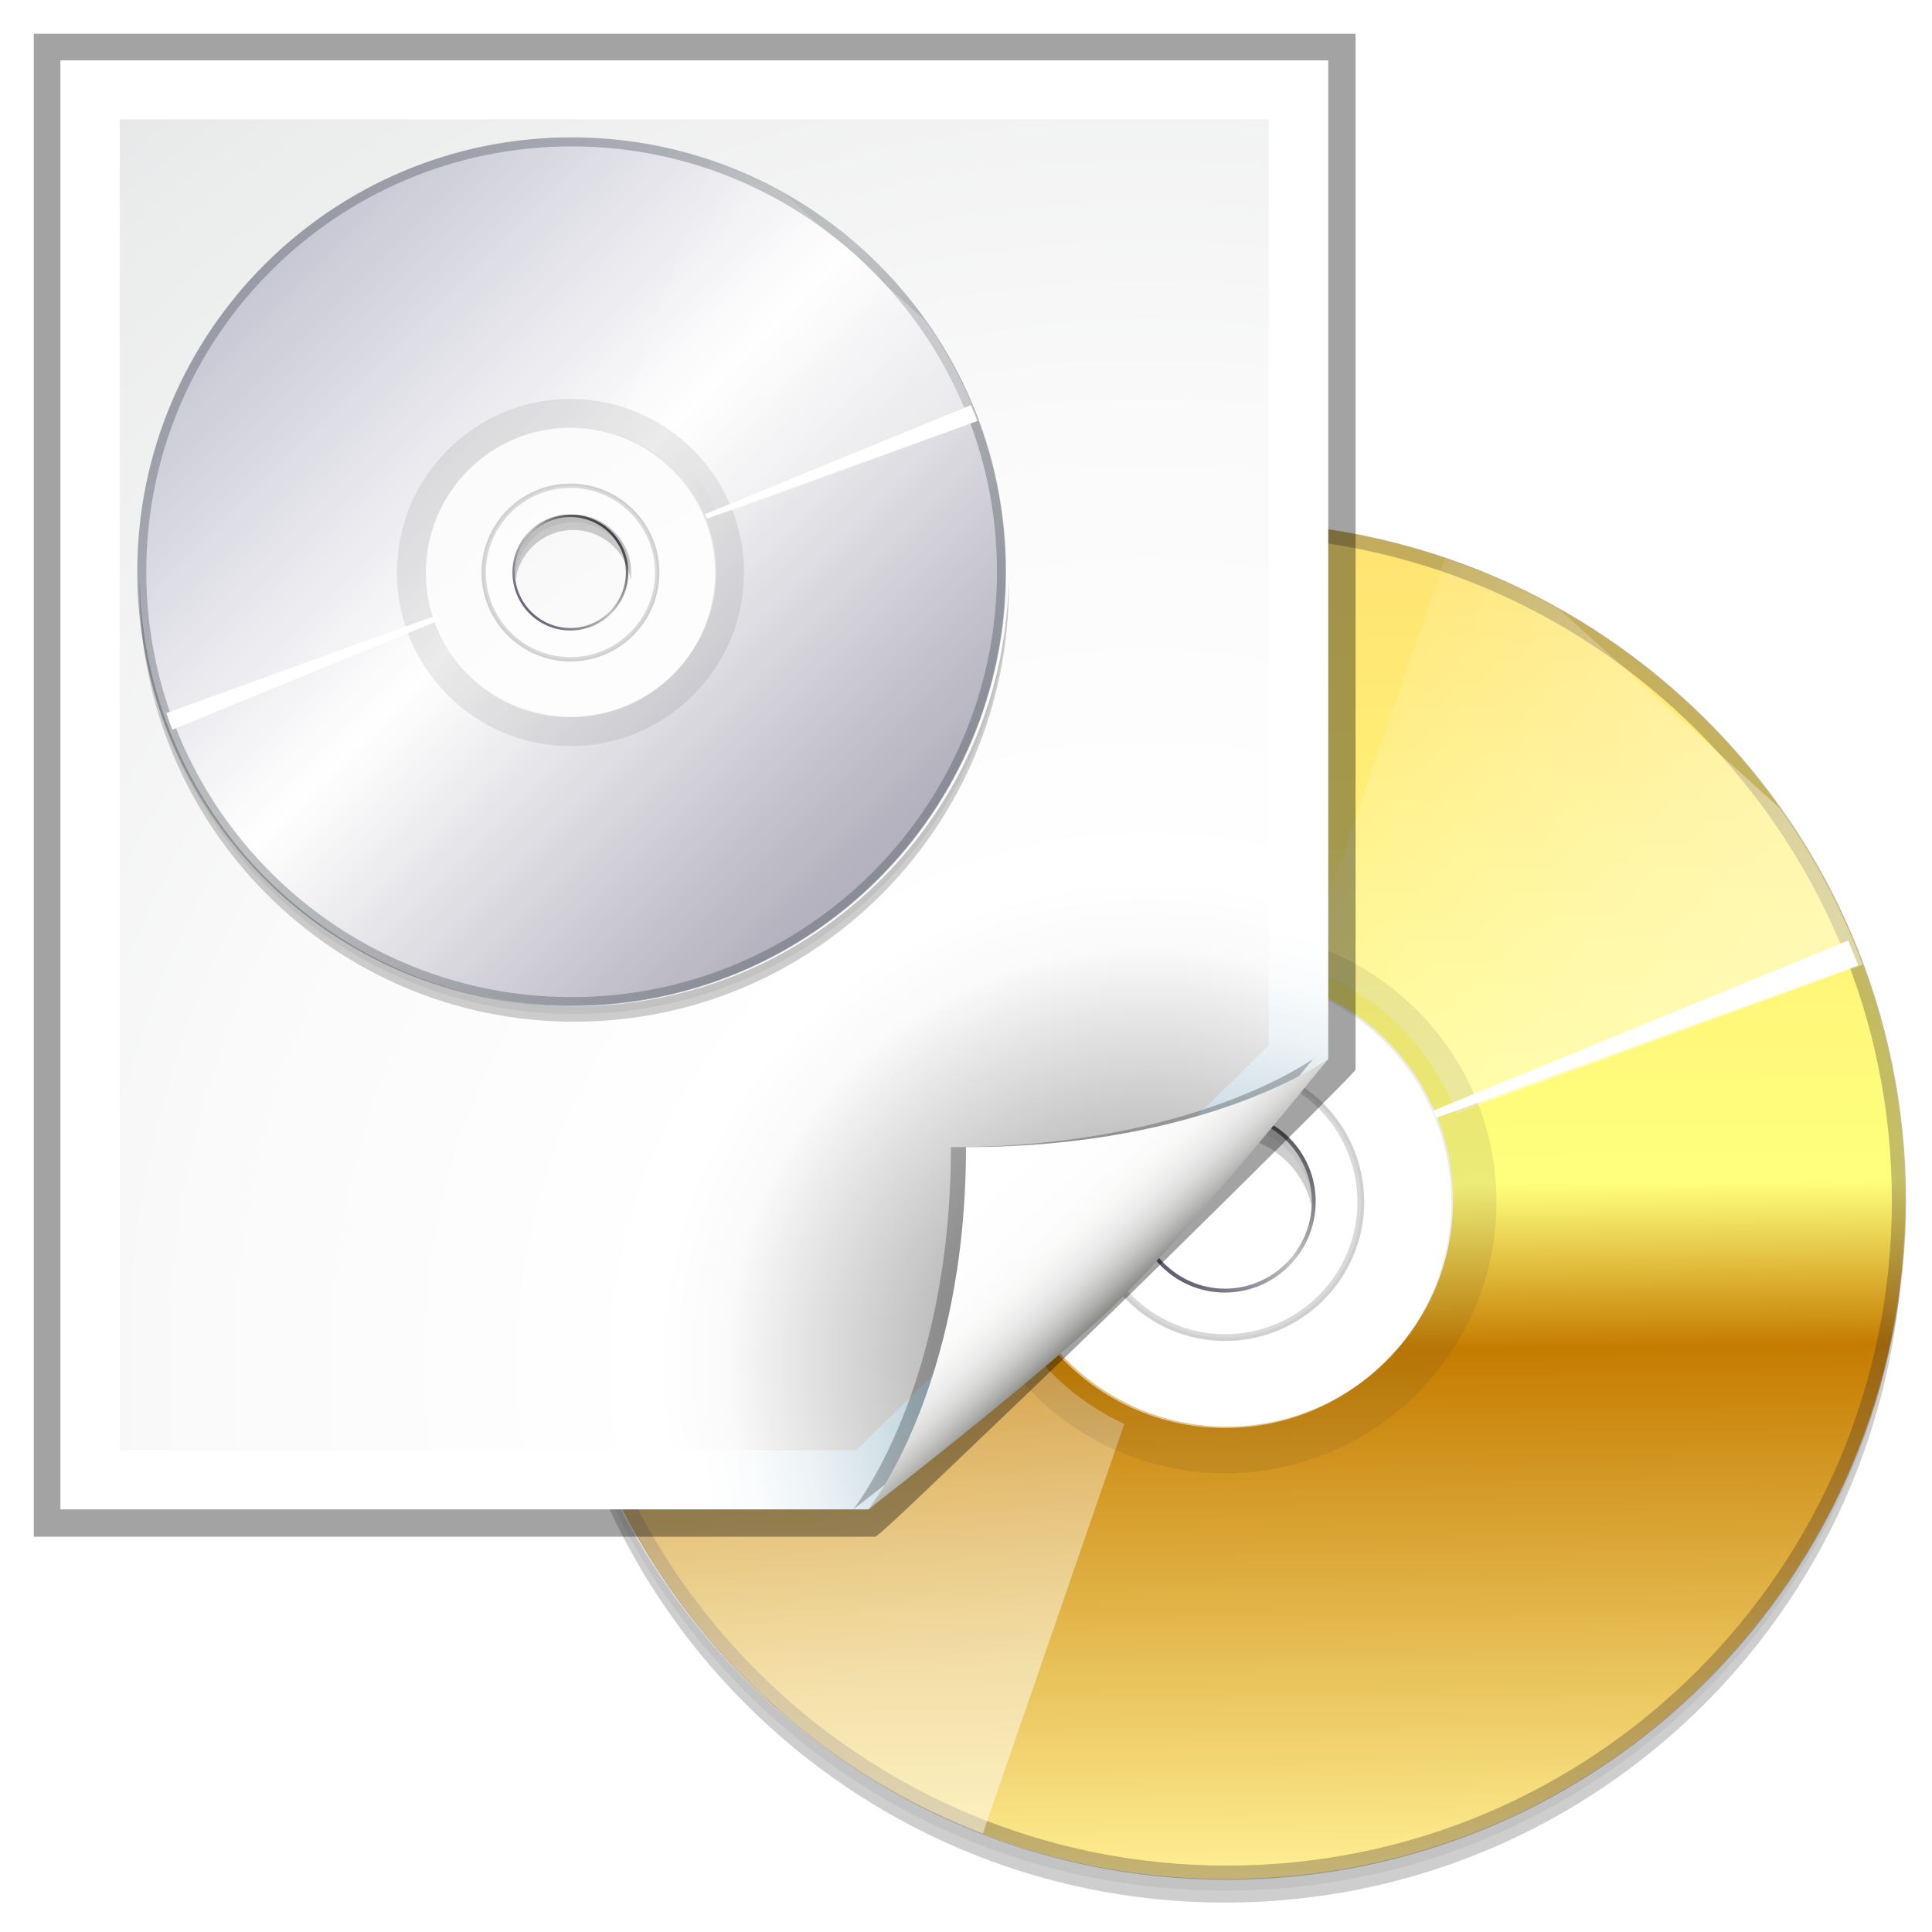 <?xml version="1.0" encoding="UTF-8" standalone="no"?>
<!-- Generator: Adobe Illustrator 12.0.0, SVG Export Plug-In . SVG Version: 6.00 Build 51448)  -->

<svg
   xmlns:ns="http://ns.adobe.com/SaveForWeb/1.0/"
   xmlns:dc="http://purl.org/dc/elements/1.1/"
   xmlns:cc="http://creativecommons.org/ns#"
   xmlns:rdf="http://www.w3.org/1999/02/22-rdf-syntax-ns#"
   xmlns:svg="http://www.w3.org/2000/svg"
   xmlns="http://www.w3.org/2000/svg"
   xmlns:xlink="http://www.w3.org/1999/xlink"
   xmlns:sodipodi="http://sodipodi.sourceforge.net/DTD/sodipodi-0.dtd"
   xmlns:inkscape="http://www.inkscape.org/namespaces/inkscape"
   version="1.1"
   id="Layer_1"
   width="128"
   height="128"
   viewBox="0 0 128 128"
   overflow="visible"
   enable-background="new 0 0 128 128"
   xml:space="preserve"
   sodipodi:version="0.32"
   inkscape:version="0.47pre3 r22311"
   sodipodi:docname="tools-media-optical-burn-image.svgz"
   inkscape:output_extension="org.inkscape.output.svgz.inkscape"
   inkscape:export-filename="/home/pinheiro/pics/oxygen-icons/scalable/actions/tools-media-optical-burn-image.png"
   inkscape:export-xdpi="90"
   inkscape:export-ydpi="90"><defs
   id="defs105"><linearGradient
     id="linearGradient5345"><stop
       style="stop-color:#ffffff;stop-opacity:0;"
       offset="0"
       id="stop5347" /><stop
       id="stop5355"
       offset="0.082"
       style="stop-color:#ffffff;stop-opacity:0.845;" /><stop
       id="stop5353"
       offset="0.5"
       style="stop-color:#ffffff;stop-opacity:1;" /><stop
       style="stop-color:#ffffff;stop-opacity:0.837;"
       offset="0.918"
       id="stop5357" /><stop
       style="stop-color:#ffffff;stop-opacity:0;"
       offset="1"
       id="stop5349" /></linearGradient><filter
     inkscape:collect="always"
     id="filter6241"><feGaussianBlur
       inkscape:collect="always"
       stdDeviation="1.207"
       id="feGaussianBlur6243" /></filter><filter
     inkscape:collect="always"
     id="filter3217"><feGaussianBlur
       inkscape:collect="always"
       stdDeviation="0.9"
       id="feGaussianBlur3219" /></filter><radialGradient
     gradientUnits="userSpaceOnUse"
     r="120"
     cy="27.301"
     cx="232.5"
     id="radialGradient2810-61">
	<stop
   id="stop2812-55"
   style="stop-color:#c2c2d0;stop-opacity:1;"
   offset="0" /><stop
   offset="0.5"
   style="stop-color:#ffffff;stop-opacity:1;"
   id="stop2816-4" />
	<stop
   id="stop2820-7"
   style="stop-color:#b3b2be;stop-opacity:1;"
   offset="1" />
</radialGradient><filter
     inkscape:collect="always"
     id="filter3736-6"><feGaussianBlur
       inkscape:collect="always"
       stdDeviation="0.949"
       id="feGaussianBlur3738-5" /></filter><filter
     inkscape:collect="always"
     id="filter3740-6"><feGaussianBlur
       inkscape:collect="always"
       stdDeviation="0.949"
       id="feGaussianBlur3742-9" /></filter><clipPath
     clipPathUnits="userSpaceOnUse"
     id="clipPath3750-3"><path
       style="fill:url(#linearGradient3754-5);fill-opacity:1"
       id="path3752-74"
       d="m 232.394,-96.257 c -68.097,0 -123.301,55.204 -123.301,123.301 0,68.097 55.204,123.301 123.301,123.301 68.097,0 123.301,-55.205 123.301,-123.301 0,-68.096 -55.204,-123.301 -123.301,-123.301 z m 0,164.402 c -22.699,0 -41.1,-18.402 -41.1,-41.1 0,-22.699 18.402,-41.1 41.1,-41.1 22.7,0 41.1,18.402 41.1,41.1 0,22.699 -18.401,41.1 -41.1,41.1 z" /></clipPath><linearGradient
     inkscape:collect="always"
     xlink:href="#radialGradient2810-61"
     id="linearGradient3754-5"
     gradientUnits="userSpaceOnUse"
     gradientTransform="translate(0,41.1)"
     x1="137.816"
     y1="-108.635"
     x2="314.595"
     y2="68.144" /><filter
     height="1.563"
     y="-0.281"
     width="1.279"
     x="-0.139"
     id="filter4330-2"
     inkscape:collect="always"><feGaussianBlur
       id="feGaussianBlur4332-5"
       stdDeviation="3.48"
       inkscape:collect="always" /></filter><filter
     id="filter4236-4"
     inkscape:collect="always"><feGaussianBlur
       id="feGaussianBlur4238-7"
       stdDeviation="0.479"
       inkscape:collect="always" /></filter><filter
     id="filter4171-4"
     inkscape:collect="always"><feGaussianBlur
       id="feGaussianBlur4173-4"
       stdDeviation="0.843"
       inkscape:collect="always" /></filter><filter
     id="filter4155-3"
     inkscape:collect="always"><feGaussianBlur
       id="feGaussianBlur4157-0"
       stdDeviation="0.928"
       inkscape:collect="always" /></filter><mask
     id="mask3853-7"
     maskUnits="userSpaceOnUse"><path
       id="path3855-8"
       d="m -115.097,-75.001 c -56.832,0 -102.88,46.112 -102.88,102.944 0,56.832 46.047,102.88 102.88,102.88 56.832,0 102.944,-46.047 102.944,-102.88 0,-56.832 -46.112,-102.944 -102.944,-102.944 z m 0,68.586 c 18.953,0 34.357,15.405 34.357,34.357 0,18.953 -15.405,34.293 -34.357,34.293 -18.953,0 -34.293,-15.34 -34.293,-34.293 0,-18.953 15.34,-34.357 34.293,-34.357 z"
       style="fill:url(#radialGradient3857-6);fill-opacity:1;stroke:none" /></mask><radialGradient
     r="102.912"
     fy="89.562"
     fx="-79.102"
     cy="27.911"
     cx="-115.065"
     gradientTransform="translate(0,2.5765196e-6)"
     gradientUnits="userSpaceOnUse"
     id="radialGradient3857-6"
     xlink:href="#linearGradient3796-5"
     inkscape:collect="always" /><filter
     id="filter3748-8"
     inkscape:collect="always"><feGaussianBlur
       id="feGaussianBlur3750-8"
       stdDeviation="1.416"
       inkscape:collect="always" /></filter><filter
     height="1.261"
     y="-0.13"
     width="1.163"
     x="-0.082"
     id="filter3732-4"
     inkscape:collect="always"><feGaussianBlur
       id="feGaussianBlur3734-3"
       stdDeviation="2.343"
       inkscape:collect="always" /></filter><filter
     id="filter5172-3-1"
     inkscape:collect="always"><feGaussianBlur
       id="feGaussianBlur5174-1-4"
       stdDeviation="2.441"
       inkscape:collect="always" /></filter><filter
     id="filter4199-8-9"
     inkscape:collect="always"><feGaussianBlur
       id="feGaussianBlur4201-4-2"
       stdDeviation="2.448"
       inkscape:collect="always" /></filter><linearGradient
     y2="1.588"
     x2="201.857"
     y1="53.012"
     x1="263.143"
     gradientTransform="matrix(0.966,0,0,0.967,586.069,4.674)"
     gradientUnits="userSpaceOnUse"
     id="linearGradient2857-3-0"
     xlink:href="#XMLID_16_-4"
     inkscape:collect="always" /><linearGradient
     y2="10.338"
     x2="215.537"
     y1="44.263"
     x1="249.462"
     gradientTransform="matrix(0.966,0,0,0.967,586.069,4.674)"
     gradientUnits="userSpaceOnUse"
     id="linearGradient2839-4-6"
     xlink:href="#XMLID_15_-4"
     inkscape:collect="always" /><linearGradient
     id="linearGradient2797-3-8"><stop
       id="stop2799-7-9"
       offset="0"
       style="stop-color:#ffffff;stop-opacity:1;" /><stop
       id="stop2801-4-2"
       offset="1"
       style="stop-color:#ffffff;stop-opacity:0;" /></linearGradient><linearGradient
     id="linearGradient3667-6"><stop
       id="stop3669-6"
       offset="0"
       style="stop-color:#473a56;stop-opacity:1;" /><stop
       style="stop-color:#c4c4c4;stop-opacity:1;"
       offset="0.5"
       id="stop3675-4" /><stop
       id="stop3671-9"
       offset="1"
       style="stop-color:#282131;stop-opacity:1;" /></linearGradient><linearGradient
     id="linearGradient3796-5"><stop
       id="stop3798-0"
       offset="0"
       style="stop-color:#ffffff;stop-opacity:1;" /><stop
       id="stop3800-4"
       offset="1"
       style="stop-color:#ffffff;stop-opacity:0.661;" /></linearGradient><linearGradient
     id="linearGradient4240-8"><stop
       id="stop4242-7"
       offset="0"
       style="stop-color:#ee00dd;stop-opacity:1;" /><stop
       style="stop-color:#aaee00;stop-opacity:1;"
       offset="0.5"
       id="stop4248-1" /><stop
       id="stop4244-7"
       offset="1"
       style="stop-color:#8d0083;stop-opacity:1;" /></linearGradient><linearGradient
     id="linearGradient4250-2"><stop
       id="stop4252-7"
       offset="0"
       style="stop-color:#00e0e0;stop-opacity:1;" /><stop
       style="stop-color:#e0d800;stop-opacity:1;"
       offset="0.5"
       id="stop4258-2" /><stop
       id="stop4260-2"
       offset="0.75"
       style="stop-color:#00dcd1;stop-opacity:1;" /><stop
       id="stop4254-6"
       offset="1"
       style="stop-color:#e000b4;stop-opacity:1;" /></linearGradient><filter
     inkscape:collect="always"
     id="filter5730-1"
     x="-0.084"
     width="1.168"
     y="-0.105"
     height="1.209"><feGaussianBlur
       inkscape:collect="always"
       stdDeviation="2.628"
       id="feGaussianBlur5732-0" /></filter><filter
     inkscape:collect="always"
     id="filter5734-6"><feGaussianBlur
       inkscape:collect="always"
       stdDeviation="1.521"
       id="feGaussianBlur5736-1" /></filter><clipPath
     clipPathUnits="userSpaceOnUse"
     id="clipPath4100-7"><path
       style="opacity:0.46;fill:#000000;fill-opacity:1;stroke:none"
       d="m 664.335,-117.707 0,281.089 282.309,0 0,-281.089 -282.309,0 z m 140.769,29.477 c 64.079,0 115.98,51.966 115.98,116.045 0,64.078 -51.901,116.045 -115.98,116.045 -64.079,0 -116.045,-51.965 -116.045,-116.045 0,-64.079 51.965,-116.045 116.045,-116.045 z m -0.321,100.825 c -8.541,0 -15.477,6.935 -15.477,15.477 0,8.543 6.936,15.477 15.477,15.477 8.541,0 15.477,-6.934 15.477,-15.477 0,-8.542 -6.936,-15.477 -15.477,-15.477 z"
       id="path4102-7" /></clipPath><filter
     inkscape:collect="always"
     id="filter4215-1"><feGaussianBlur
       inkscape:collect="always"
       stdDeviation="2.816"
       id="feGaussianBlur4217-1" /></filter><filter
     inkscape:collect="always"
     id="filter4227-5"><feGaussianBlur
       inkscape:collect="always"
       stdDeviation="0.563"
       id="feGaussianBlur4229-9" /></filter><radialGradient
     gradientUnits="userSpaceOnUse"
     r="120"
     cy="27.301"
     cx="232.5"
     id="radialGradient2810-4"><stop
       id="stop2812-50"
       style="stop-color:#ffee93;stop-opacity:1;"
       offset="0" /><stop
       offset="0.377"
       style="stop-color:#c57c00;stop-opacity:1;"
       id="stop3686" /><stop
       offset="0.495"
       style="stop-color:#ffff7d;stop-opacity:1;"
       id="stop2816-3" /><stop
       id="stop2820-6"
       style="stop-color:#ffe171;stop-opacity:1;"
       offset="1" /></radialGradient><filter
     id="filter4227"
     inkscape:collect="always"><feGaussianBlur
       id="feGaussianBlur4229"
       stdDeviation="0.563"
       inkscape:collect="always" /></filter><filter
     id="filter4215"
     inkscape:collect="always"><feGaussianBlur
       id="feGaussianBlur4217"
       stdDeviation="2.816"
       inkscape:collect="always" /></filter><clipPath
     id="clipPath4100"
     clipPathUnits="userSpaceOnUse"><path
       id="path4102"
       d="m 664.335,-117.707 0,281.089 282.309,0 0,-281.089 -282.309,0 z m 140.769,29.477 c 64.079,0 115.98,51.966 115.98,116.045 0,64.078 -51.901,116.045 -115.98,116.045 -64.079,0 -116.045,-51.965 -116.045,-116.045 0,-64.079 51.965,-116.045 116.045,-116.045 z m -0.321,100.825 c -8.541,0 -15.477,6.935 -15.477,15.477 0,8.543 6.936,15.477 15.477,15.477 8.541,0 15.477,-6.934 15.477,-15.477 0,-8.542 -6.936,-15.477 -15.477,-15.477 z"
       style="opacity:0.46;fill:#000000;fill-opacity:1;stroke:none" /></clipPath><filter
     id="filter5734"
     inkscape:collect="always"><feGaussianBlur
       id="feGaussianBlur5736"
       stdDeviation="1.521"
       inkscape:collect="always" /></filter><filter
     height="1.209"
     y="-0.105"
     width="1.168"
     x="-0.084"
     id="filter5730"
     inkscape:collect="always"><feGaussianBlur
       id="feGaussianBlur5732"
       stdDeviation="2.628"
       inkscape:collect="always" /></filter><linearGradient
     id="linearGradient4250"><stop
       style="stop-color:#00e0e0;stop-opacity:1;"
       offset="0"
       id="stop4252" /><stop
       id="stop4258"
       offset="0.5"
       style="stop-color:#e0d800;stop-opacity:1;" /><stop
       style="stop-color:#00dcd1;stop-opacity:1;"
       offset="0.75"
       id="stop4260" /><stop
       style="stop-color:#e000b4;stop-opacity:1;"
       offset="1"
       id="stop4254" /></linearGradient><linearGradient
     id="linearGradient4240"><stop
       style="stop-color:#ee00dd;stop-opacity:1;"
       offset="0"
       id="stop4242" /><stop
       id="stop4248"
       offset="0.5"
       style="stop-color:#aaee00;stop-opacity:1;" /><stop
       style="stop-color:#8d0083;stop-opacity:1;"
       offset="1"
       id="stop4244" /></linearGradient><linearGradient
     id="linearGradient3796"><stop
       style="stop-color:#ffffff;stop-opacity:1;"
       offset="0"
       id="stop3798" /><stop
       style="stop-color:#ffffff;stop-opacity:0.661;"
       offset="1"
       id="stop3800" /></linearGradient><linearGradient
     id="linearGradient3667"><stop
       style="stop-color:#473a56;stop-opacity:1;"
       offset="0"
       id="stop3669" /><stop
       id="stop3675"
       offset="0.5"
       style="stop-color:#c4c4c4;stop-opacity:1;" /><stop
       style="stop-color:#282131;stop-opacity:1;"
       offset="1"
       id="stop3671" /></linearGradient><linearGradient
     id="linearGradient2797-3"><stop
       style="stop-color:#ffffff;stop-opacity:1;"
       offset="0"
       id="stop2799-7" /><stop
       style="stop-color:#ffffff;stop-opacity:0;"
       offset="1"
       id="stop2801-4" /></linearGradient><linearGradient
     inkscape:collect="always"
     xlink:href="#XMLID_15_-4"
     id="linearGradient2839-4"
     gradientUnits="userSpaceOnUse"
     gradientTransform="matrix(0.966,0,0,0.967,580.094,1.686)"
     x1="249.462"
     y1="44.263"
     x2="215.537"
     y2="10.338" /><linearGradient
     inkscape:collect="always"
     xlink:href="#XMLID_16_-4"
     id="linearGradient2857-3"
     gradientUnits="userSpaceOnUse"
     gradientTransform="matrix(0.966,0,0,0.967,580.094,1.686)"
     x1="263.143"
     y1="53.012"
     x2="201.857"
     y2="1.588" /><filter
     inkscape:collect="always"
     id="filter4199-8"><feGaussianBlur
       inkscape:collect="always"
       stdDeviation="2.448"
       id="feGaussianBlur4201-4" /></filter><filter
     inkscape:collect="always"
     id="filter5172-3"><feGaussianBlur
       inkscape:collect="always"
       stdDeviation="2.441"
       id="feGaussianBlur5174-1" /></filter><filter
     inkscape:collect="always"
     id="filter3732"
     x="-0.082"
     width="1.163"
     y="-0.13"
     height="1.261"><feGaussianBlur
       inkscape:collect="always"
       stdDeviation="2.343"
       id="feGaussianBlur3734" /></filter><filter
     inkscape:collect="always"
     id="filter3748"><feGaussianBlur
       inkscape:collect="always"
       stdDeviation="1.416"
       id="feGaussianBlur3750" /></filter><radialGradient
     inkscape:collect="always"
     xlink:href="#linearGradient3796"
     id="radialGradient3857"
     gradientUnits="userSpaceOnUse"
     gradientTransform="translate(0,2.5765196e-6)"
     cx="-115.065"
     cy="27.911"
     fx="-79.102"
     fy="89.562"
     r="102.912" /><mask
     maskUnits="userSpaceOnUse"
     id="mask3853"><path
       style="fill:url(#radialGradient3857);fill-opacity:1;stroke:none"
       d="m -115.097,-75.001 c -56.832,0 -102.88,46.112 -102.88,102.944 0,56.832 46.047,102.88 102.88,102.88 56.832,0 102.944,-46.047 102.944,-102.88 0,-56.832 -46.112,-102.944 -102.944,-102.944 z m 0,68.586 c 18.953,0 34.357,15.405 34.357,34.357 0,18.953 -15.405,34.293 -34.357,34.293 -18.953,0 -34.293,-15.34 -34.293,-34.293 0,-18.953 15.34,-34.357 34.293,-34.357 z"
       id="path3855" /></mask><filter
     inkscape:collect="always"
     id="filter4155"><feGaussianBlur
       inkscape:collect="always"
       stdDeviation="0.928"
       id="feGaussianBlur4157" /></filter><filter
     inkscape:collect="always"
     id="filter4171"><feGaussianBlur
       inkscape:collect="always"
       stdDeviation="0.843"
       id="feGaussianBlur4173" /></filter><filter
     inkscape:collect="always"
     id="filter4236"><feGaussianBlur
       inkscape:collect="always"
       stdDeviation="0.479"
       id="feGaussianBlur4238" /></filter><filter
     inkscape:collect="always"
     id="filter4330"
     x="-0.139"
     width="1.279"
     y="-0.281"
     height="1.563"><feGaussianBlur
       inkscape:collect="always"
       stdDeviation="3.48"
       id="feGaussianBlur4332" /></filter><linearGradient
     y2="68.144"
     x2="314.595"
     y1="-108.635"
     x1="137.816"
     gradientTransform="translate(0,41.1)"
     gradientUnits="userSpaceOnUse"
     id="linearGradient3754"
     xlink:href="#radialGradient2810"
     inkscape:collect="always" /><clipPath
     id="clipPath3750"
     clipPathUnits="userSpaceOnUse"><path
       d="m 232.394,-96.257 c -68.097,0 -123.301,55.204 -123.301,123.301 0,68.097 55.204,123.301 123.301,123.301 68.097,0 123.301,-55.205 123.301,-123.301 0,-68.096 -55.204,-123.301 -123.301,-123.301 z m 0,164.402 c -22.699,0 -41.1,-18.402 -41.1,-41.1 0,-22.699 18.402,-41.1 41.1,-41.1 22.7,0 41.1,18.402 41.1,41.1 0,22.699 -18.401,41.1 -41.1,41.1 z"
       id="path3752"
       style="fill:url(#linearGradient3754);fill-opacity:1" /></clipPath><filter
     id="filter3740"
     inkscape:collect="always"><feGaussianBlur
       id="feGaussianBlur3742"
       stdDeviation="0.949"
       inkscape:collect="always" /></filter><filter
     id="filter3736"
     inkscape:collect="always"><feGaussianBlur
       id="feGaussianBlur3738"
       stdDeviation="0.949"
       inkscape:collect="always" /></filter><radialGradient
     id="radialGradient2810"
     cx="232.5"
     cy="27.301"
     r="120"
     gradientUnits="userSpaceOnUse">
	<stop
   offset="0"
   style="stop-color:#c2c2d0;stop-opacity:1;"
   id="stop2812" /><stop
   id="stop2816"
   style="stop-color:#ffffff;stop-opacity:1;"
   offset="0.5" />
	<stop
   offset="1"
   style="stop-color:#b3b2be;stop-opacity:1;"
   id="stop2820" />
</radialGradient><linearGradient
     inkscape:collect="always"
     xlink:href="#radialGradient2810-4"
     id="linearGradient5262"
     gradientUnits="userSpaceOnUse"
     gradientTransform="matrix(1.448,0,0,1.448,229.257,30.797)"
     x1="230.916"
     y1="106.233"
     x2="228.047"
     y2="-145.579" /><linearGradient
     inkscape:collect="always"
     xlink:href="#linearGradient2797-3-8"
     id="linearGradient5264"
     gradientUnits="userSpaceOnUse"
     gradientTransform="translate(4.018,2.009)"
     x1="109.967"
     y1="88.016"
     x2="232"
     y2="88.016" /><linearGradient
     inkscape:collect="always"
     xlink:href="#linearGradient2797-3-8"
     id="linearGradient5266"
     gradientUnits="userSpaceOnUse"
     gradientTransform="translate(4.018,2.009)"
     x1="356.386"
     y1="27"
     x2="232"
     y2="-65.195" /><linearGradient
     inkscape:collect="always"
     xlink:href="#linearGradient2797-3-8"
     id="linearGradient5268"
     gradientUnits="userSpaceOnUse"
     gradientTransform="translate(4.018,2.009)"
     x1="356.386"
     y1="27"
     x2="232"
     y2="-65.195" /><linearGradient
     inkscape:collect="always"
     xlink:href="#linearGradient2797-3-8"
     id="linearGradient5270"
     gradientUnits="userSpaceOnUse"
     gradientTransform="translate(4.018,2.009)"
     x1="229.233"
     y1="100.857"
     x2="206.893"
     y2="-36.47" /><linearGradient
     inkscape:collect="always"
     xlink:href="#linearGradient2797-3-8"
     id="linearGradient5272"
     gradientUnits="userSpaceOnUse"
     gradientTransform="translate(4.018,2.009)"
     x1="356.386"
     y1="27"
     x2="232"
     y2="-65.195" /><linearGradient
     inkscape:collect="always"
     xlink:href="#linearGradient4240-8"
     id="linearGradient5274"
     gradientUnits="userSpaceOnUse"
     gradientTransform="translate(-1.677,-0.838)"
     x1="-123.724"
     y1="54.821"
     x2="-120.189"
     y2="49.727" /><linearGradient
     inkscape:collect="always"
     xlink:href="#linearGradient4250-2"
     id="linearGradient5276"
     gradientUnits="userSpaceOnUse"
     gradientTransform="translate(-1.677,-0.838)"
     x1="-127.2"
     y1="58.165"
     x2="-122.627"
     y2="53.25" /><linearGradient
     inkscape:collect="always"
     xlink:href="#linearGradient4250-2"
     id="linearGradient5278"
     gradientUnits="userSpaceOnUse"
     gradientTransform="translate(-1.677,-0.838)"
     x1="-127.2"
     y1="58.165"
     x2="-122.627"
     y2="53.25" /><linearGradient
     inkscape:collect="always"
     xlink:href="#linearGradient3667-6"
     id="linearGradient5280"
     gradientUnits="userSpaceOnUse"
     gradientTransform="matrix(0.988,0,0,0.988,8.338,2.303)"
     x1="218.454"
     y1="53.338"
     x2="246.255"
     y2="25.537" /><linearGradient
     inkscape:collect="always"
     xlink:href="#radialGradient2810"
     id="linearGradient5323"
     gradientUnits="userSpaceOnUse"
     gradientTransform="matrix(1.448,0,0,1.448,223.282,27.809)"
     x1="137.816"
     y1="-108.635"
     x2="314.595"
     y2="68.144" /><linearGradient
     inkscape:collect="always"
     xlink:href="#linearGradient2797-3"
     id="linearGradient5327"
     gradientUnits="userSpaceOnUse"
     x1="356.386"
     y1="27"
     x2="232"
     y2="-65.195" /><linearGradient
     inkscape:collect="always"
     xlink:href="#linearGradient4240"
     id="linearGradient5331"
     gradientUnits="userSpaceOnUse"
     x1="-123.724"
     y1="54.821"
     x2="-120.189"
     y2="49.727" /><linearGradient
     inkscape:collect="always"
     xlink:href="#linearGradient4250"
     id="linearGradient5333"
     gradientUnits="userSpaceOnUse"
     x1="-127.2"
     y1="58.165"
     x2="-122.627"
     y2="53.25" /><linearGradient
     inkscape:collect="always"
     xlink:href="#linearGradient4250"
     id="linearGradient5335"
     gradientUnits="userSpaceOnUse"
     x1="-127.2"
     y1="58.165"
     x2="-122.627"
     y2="53.25" /><linearGradient
     inkscape:collect="always"
     xlink:href="#linearGradient3667"
     id="linearGradient5337"
     gradientUnits="userSpaceOnUse"
     gradientTransform="matrix(0.988,0,0,0.988,4.889,0.579)"
     x1="218.454"
     y1="53.338"
     x2="246.255"
     y2="25.537" /><linearGradient
     inkscape:collect="always"
     xlink:href="#linearGradient5345"
     id="linearGradient5369"
     gradientUnits="userSpaceOnUse"
     x1="8"
     y1="50.471"
     x2="84"
     y2="50.471"
     gradientTransform="matrix(2.264,0,0,2.264,164.115,-259.81)" /><mask
     maskUnits="userSpaceOnUse"
     id="mask5365"><rect
       style="fill:url(#linearGradient5369);fill-opacity:1;stroke:none"
       id="rect5367"
       width="172.035"
       height="192.275"
       x="182.224"
       y="-241.701"
       rx="0"
       ry="0" /></mask><filter
     inkscape:collect="always"
     id="filter5496"><feGaussianBlur
       inkscape:collect="always"
       stdDeviation="1.125"
       id="feGaussianBlur5498" /></filter><radialGradient
     inkscape:collect="always"
     xlink:href="#XMLID_8_"
     id="radialGradient5525"
     gradientUnits="userSpaceOnUse"
     gradientTransform="matrix(0.856,0,0,0.842,-8.809,-1.86)"
     cx="99.081"
     cy="109.334"
     fx="99.081"
     fy="109.334"
     r="139.559" /><linearGradient
     inkscape:collect="always"
     xlink:href="#linearGradient2797-3"
     id="linearGradient5697"
     gradientUnits="userSpaceOnUse"
     x1="109.967"
     y1="88.016"
     x2="232"
     y2="88.016" /><linearGradient
     inkscape:collect="always"
     xlink:href="#linearGradient2797-3"
     id="linearGradient5699"
     gradientUnits="userSpaceOnUse"
     x1="356.386"
     y1="27"
     x2="232"
     y2="-65.195" /><linearGradient
     inkscape:collect="always"
     xlink:href="#XMLID_12_"
     id="linearGradient5746"
     gradientUnits="userSpaceOnUse"
     gradientTransform="matrix(0.875,0,0,0.857,-10,-2.857)"
     x1="96"
     y1="104"
     x2="86.572"
     y2="94.104" /><radialGradient
     inkscape:collect="always"
     xlink:href="#XMLID_7_"
     id="radialGradient5791"
     gradientUnits="userSpaceOnUse"
     gradientTransform="matrix(0.875,0,0,0.857,-10,-2.857)"
     cx="102"
     cy="112.305"
     r="139.559" /><linearGradient
     inkscape:collect="always"
     xlink:href="#radialGradient2810"
     id="linearGradient5794"
     gradientUnits="userSpaceOnUse"
     gradientTransform="matrix(1.448,0,0,1.448,223.282,27.809)"
     x1="137.816"
     y1="-108.635"
     x2="314.595"
     y2="68.144" /><linearGradient
     inkscape:collect="always"
     xlink:href="#linearGradient2797-3"
     id="linearGradient5796"
     gradientUnits="userSpaceOnUse"
     x1="109.967"
     y1="88.016"
     x2="232"
     y2="88.016" /><linearGradient
     inkscape:collect="always"
     xlink:href="#linearGradient2797-3"
     id="linearGradient5798"
     gradientUnits="userSpaceOnUse"
     x1="356.386"
     y1="27"
     x2="232"
     y2="-65.195" /><linearGradient
     inkscape:collect="always"
     xlink:href="#linearGradient2797-3"
     id="linearGradient5800"
     gradientUnits="userSpaceOnUse"
     x1="356.386"
     y1="27"
     x2="232"
     y2="-65.195" /><linearGradient
     inkscape:collect="always"
     xlink:href="#linearGradient4240"
     id="linearGradient5802"
     gradientUnits="userSpaceOnUse"
     x1="-123.724"
     y1="54.821"
     x2="-120.189"
     y2="49.727" /><linearGradient
     inkscape:collect="always"
     xlink:href="#linearGradient4250"
     id="linearGradient5804"
     gradientUnits="userSpaceOnUse"
     x1="-127.2"
     y1="58.165"
     x2="-122.627"
     y2="53.25" /><linearGradient
     inkscape:collect="always"
     xlink:href="#linearGradient4250"
     id="linearGradient5806"
     gradientUnits="userSpaceOnUse"
     x1="-127.2"
     y1="58.165"
     x2="-122.627"
     y2="53.25" /><linearGradient
     inkscape:collect="always"
     xlink:href="#linearGradient3667"
     id="linearGradient5808"
     gradientUnits="userSpaceOnUse"
     gradientTransform="matrix(0.988,0,0,0.988,4.889,0.579)"
     x1="218.454"
     y1="53.338"
     x2="246.255"
     y2="25.537" /></defs><sodipodi:namedview
   inkscape:window-height="670"
   inkscape:window-width="1022"
   inkscape:pageshadow="2"
   inkscape:pageopacity="0.0"
   guidetolerance="10.0"
   gridtolerance="10.0"
   objecttolerance="10.0"
   borderopacity="1.0"
   bordercolor="#666666"
   pagecolor="#ffffff"
   id="base"
   inkscape:zoom="2.2097087"
   inkscape:cx="64.494755"
   inkscape:cy="105.87471"
   inkscape:window-x="321"
   inkscape:window-y="195"
   inkscape:current-layer="g6245"
   showgrid="true"
   inkscape:grid-points="false"
   inkscape:grid-bbox="true"
   inkscape:object-points="true"
   inkscape:window-maximized="0"><inkscape:grid
     id="GridFromPre046Settings"
     type="xygrid"
     originx="0px"
     originy="0px"
     spacingx="4px"
     spacingy="4px"
     color="#0000ff"
     empcolor="#0000ff"
     opacity="0.2"
     empopacity="0.4"
     empspacing="5"
     visible="true"
     enabled="true" /></sodipodi:namedview>

<radialGradient
   id="XMLID_7_"
   cx="102"
   cy="112.305"
   r="139.559"
   gradientUnits="userSpaceOnUse">
	<stop
   offset="0"
   style="stop-color:#00537D"
   id="stop16" />
	<stop
   offset="0.015"
   style="stop-color:#186389"
   id="stop18" />
	<stop
   offset="0.056"
   style="stop-color:#558CA8"
   id="stop20" />
	<stop
   offset="0.096"
   style="stop-color:#89AFC3"
   id="stop22" />
	<stop
   offset="0.136"
   style="stop-color:#B3CCD8"
   id="stop24" />
	<stop
   offset="0.174"
   style="stop-color:#D4E2E9"
   id="stop26" />
	<stop
   offset="0.21"
   style="stop-color:#ECF2F5"
   id="stop28" />
	<stop
   offset="0.243"
   style="stop-color:#FAFCFD"
   id="stop30" />
	<stop
   offset="0.272"
   style="stop-color:#FFFFFF"
   id="stop32" />
</radialGradient>

<radialGradient
   id="XMLID_8_"
   cx="102"
   cy="112.305"
   r="139.559"
   gradientUnits="userSpaceOnUse">
	<stop
   offset="0"
   style="stop-color:#7a7d80;stop-opacity:1;"
   id="stop37" />
	
	
	
	
	<stop
   offset="0.126"
   style="stop-color:#c2c2c2;stop-opacity:1;"
   id="stop47" />
	<stop
   offset="0.233"
   style="stop-color:#FAFAFA"
   id="stop49" />
	<stop
   offset="0.272"
   style="stop-color:#FFFFFF"
   id="stop51" />
	<stop
   offset="0.531"
   style="stop-color:#FAFAFA"
   id="stop53" />
	<stop
   offset="0.845"
   style="stop-color:#EBECEC"
   id="stop55" />
	<stop
   offset="1"
   style="stop-color:#E1E2E3"
   id="stop57" />
</radialGradient>

<linearGradient
   id="XMLID_9_"
   gradientUnits="userSpaceOnUse"
   x1="94.344"
   y1="102.345"
   x2="86.536"
   y2="94.537">
	<stop
   offset="0"
   style="stop-color:#FFFFFF"
   id="stop62" />
	<stop
   offset="1"
   style="stop-color:#555753"
   id="stop64" />
</linearGradient>

<linearGradient
   id="XMLID_10_"
   gradientUnits="userSpaceOnUse"
   x1="95"
   y1="103"
   x2="86.587"
   y2="94.587">
	<stop
   offset="0"
   style="stop-color:#FFFFFF"
   id="stop69" />
	<stop
   offset="1"
   style="stop-color:#555753"
   id="stop71" />
</linearGradient>

<linearGradient
   id="XMLID_11_"
   gradientUnits="userSpaceOnUse"
   x1="95"
   y1="103"
   x2="87.293"
   y2="95.293">
	<stop
   offset="0"
   style="stop-color:#FFFFFF"
   id="stop76" />
	<stop
   offset="1"
   style="stop-color:#393B38"
   id="stop78" />
</linearGradient>

<linearGradient
   id="XMLID_12_"
   gradientUnits="userSpaceOnUse"
   x1="96"
   y1="104"
   x2="88"
   y2="96">
	<stop
   offset="0"
   style="stop-color:#888A85"
   id="stop83" />
	<stop
   offset="0.007"
   style="stop-color:#8C8E89"
   id="stop85" />
	<stop
   offset="0.067"
   style="stop-color:#ABACA9"
   id="stop87" />
	<stop
   offset="0.135"
   style="stop-color:#C5C6C4"
   id="stop89" />
	<stop
   offset="0.211"
   style="stop-color:#DBDBDA"
   id="stop91" />
	<stop
   offset="0.301"
   style="stop-color:#EBEBEB"
   id="stop93" />
	<stop
   offset="0.412"
   style="stop-color:#F7F7F6"
   id="stop95" />
	<stop
   offset="0.568"
   style="stop-color:#FDFDFD"
   id="stop97" />
	<stop
   offset="1"
   style="stop-color:#FFFFFF"
   id="stop99" />
</linearGradient>
<g
   id="g6245"><g
     style="overflow:visible"
     id="g3503"
     transform="matrix(0.366,0,0,0.366,-3.878,70.582)"><path
       sodipodi:nodetypes="csssccsssc"
       style="opacity:0.441;fill:#000000;fill-opacity:1;filter:url(#filter4215-1)"
       d="m 805.104,-84.12 c -64.079,0 -116.045,51.965 -116.045,116.045 0,64.079 51.965,116.045 116.045,116.045 64.079,0 115.98,-51.966 115.98,-116.045 0,-64.078 -51.901,-116.045 -115.98,-116.045 z m -0.321,100.825 c 8.541,0 15.477,6.935 15.477,15.477 0,8.543 -6.936,15.477 -15.477,15.477 -8.541,0 -15.477,-6.934 -15.477,-15.477 0,-8.542 6.936,-15.477 15.477,-15.477 z"
       id="path4197-5"
       clip-path="url(#clipPath4100-7)"
       transform="matrix(1.058,0,0,1.058,-619.43,-4.994)" /><path
       transform="matrix(1.058,0,0,1.058,-619.43,-4.994)"
       clip-path="url(#clipPath4100-7)"
       id="path6011-0"
       d="m 805.104,-86.175 c -64.079,0 -116.045,51.965 -116.045,116.045 0,64.079 51.965,116.045 116.045,116.045 64.079,0 115.98,-51.966 115.98,-116.045 0,-64.078 -51.901,-116.045 -115.98,-116.045 z m -0.321,100.825 c 8.541,0 15.477,6.935 15.477,15.477 0,8.543 -6.936,15.477 -15.477,15.477 -8.541,0 -15.477,-6.934 -15.477,-15.477 0,-8.542 6.936,-15.477 15.477,-15.477 z"
       style="opacity:0.233;fill:#000000;fill-opacity:1;filter:url(#filter4227-5)" /><g
       transform="matrix(0.688,0,0,0.688,-152.415,19.323)"
       id="g5690-9"><path
         d="m 559.734,-171.052 c -98.589,0 -178.511,79.922 -178.511,178.511 0,98.589 79.922,178.511 178.511,178.511 98.589,0 178.511,-79.924 178.511,-178.511 0,-98.587 -79.922,-178.511 -178.511,-178.511 z m 0,238.015 c -32.862,0 -59.504,-26.641 -59.504,-59.504 0,-32.862 26.641,-59.504 59.504,-59.504 32.864,0 59.504,26.641 59.504,59.504 0,32.862 -26.64,59.504 -59.504,59.504 z"
         id="path15-7-6"
         style="fill:url(#linearGradient5262);fill-opacity:1" /><path
         d="m 559.293,-51.645 c -32.848,0 -59.477,26.636 -59.477,59.493 0,32.856 26.629,59.493 59.477,59.493 32.849,0 59.477,-26.636 59.477,-59.493 0,-32.856 -26.628,-59.493 -59.477,-59.493 z m 0,83.29 c -13.14,0 -23.791,-10.654 -23.791,-23.797 0,-13.142 10.651,-23.797 23.791,-23.797 13.14,0 23.791,10.655 23.791,23.797 0,13.143 -10.651,23.797 -23.791,23.797 z"
         id="path48-2-3"
         style="opacity:0.5;fill:#ffffff" /><path
         transform="matrix(1.732,0,0,1.732,157.242,-40.471)"
         d="m 232.406,-75.438 c -56.963,0 -103.156,46.193 -103.156,103.156 0,56.963 46.193,103.156 103.156,103.156 56.963,0 103.156,-46.194 103.156,-103.156 0,-56.962 -46.193,-103.156 -103.156,-103.156 z m 0,2.156 c 55.788,0 101,45.212 101,101 0,55.787 -45.212,101 -101,101 -55.788,0 -101,-45.213 -101,-101 0,-55.788 45.212,-101 101,-101 z"
         id="path4765-8"
         style="fill:#3d2b2b;fill-opacity:0.302"
         inkscape:original="M 232.40625 -75.21875 C 175.55707 -75.21875 129.46875 -29.13042 129.46875 27.71875 C 129.46875 84.567917 175.55707 130.65625 232.40625 130.65625 C 289.25542 130.65625 335.34375 84.567061 335.34375 27.71875 C 335.34375 -29.129564 289.25542 -75.21875 232.40625 -75.21875 z M 232.40625 -73.5 C 288.3083 -73.5 333.625 -28.183297 333.625 27.71875 C 333.625 83.619912 288.3083 128.9375 232.40625 128.9375 C 176.5042 128.9375 131.1875 83.619915 131.1875 27.71875 C 131.1875 -28.183298 176.5042 -73.5 232.40625 -73.5 z "
         inkscape:radius="0.2107439"
         sodipodi:type="inkscape:offset" /><path
         d="m 559.293,-51.645 c -32.848,0 -59.477,26.636 -59.477,59.493 0,32.856 26.629,59.493 59.477,59.493 32.849,0 59.477,-26.636 59.477,-59.493 0,-32.856 -26.628,-59.493 -59.477,-59.493 z m 0,95.188 c -19.678,0 -35.686,-16.014 -35.686,-35.696 0,-19.682 16.008,-35.696 35.686,-35.696 19.677,0 35.686,16.012 35.686,35.696 0,19.683 -16.01,35.696 -35.686,35.696 z"
         id="path57-7-5"
         style="opacity:0.5;fill:url(#linearGradient2857-3-0)" /><g
         id="g61-2-6"
         style="opacity:0.6"
         transform="matrix(1.487,0,0,1.487,213.938,-33.114)">
	<defs
   id="defs63-2-1"><path
     id="XMLID_9_-6-1"
     d="m 232.5,-92.699 c -66.274,0 -120,53.726 -120,120 0,66.274 53.726,120 120,120 66.274,0 120,-53.727 120,-120 0,-66.273 -53.726,-120 -120,-120 z m 0,163.44 c -23.991,0 -43.44,-19.449 -43.44,-43.44 0,-23.99 19.449,-43.439 43.44,-43.439 23.992,0 43.439,19.449 43.439,43.439 0,23.991 -19.447,43.44 -43.439,43.44 z"
     style="opacity:0.8" /></defs>
	<clipPath
   id="XMLID_17_-1-5">
		<use
   xlink:href="#XMLID_9_-6-1"
   id="use67-0-9"
   x="0"
   y="0"
   width="263.043"
   height="263.042" />
	</clipPath>
	<g
   clip-path="url(#XMLID_17_-1-5)"
   id="g69-6-8">
		<g
   id="g71-1-4"
   style="opacity:0.9;fill:url(#linearGradient5264);fill-opacity:1;filter:url(#filter5172-3-1)">
			
		</g>
		<g
   id="g75-9-8"
   style="opacity:0.8;fill:url(#linearGradient5272);fill-opacity:1;filter:url(#filter4199-8-9)">
			<path
   style="fill:url(#linearGradient5266);fill-opacity:1"
   d="M 356.386,-18.607 232,27 l 41.595,-120.379 82.791,74.772 z"
   id="polygon77-4-1"
   sodipodi:nodetypes="cccc" />
		<path
   sodipodi:nodetypes="cccc"
   id="path4213"
   d="M 356.386,-18.607 232,27 l 41.595,-120.379 82.791,74.772 z"
   style="fill:url(#linearGradient5268);fill-opacity:1" /><path
   style="fill:url(#linearGradient5270);fill-opacity:1"
   d="M 103.758,72.664 228.144,27.056 186.549,147.435 103.758,72.664 z"
   id="path4215"
   sodipodi:nodetypes="cccc" /></g>
	</g>
</g><path
         d="m 559.293,-27.848 c -19.678,0 -35.686,16.012 -35.686,35.696 0,19.683 16.008,35.696 35.686,35.696 19.677,0 35.686,-16.014 35.686,-35.696 0,-19.682 -16.01,-35.696 -35.686,-35.696 z"
         id="path59-9-0"
         style="fill:none;stroke:#d0d0d0;stroke-width:1.785;stroke-miterlimit:4;stroke-opacity:1;stroke-dasharray:none" /><path
         d="m 559.293,-27.848 c -19.678,0 -35.686,16.012 -35.686,35.696 0,19.683 16.008,35.696 35.686,35.696 19.677,0 35.686,-16.014 35.686,-35.696 0,-19.682 -16.01,-35.696 -35.686,-35.696 z m 0,59.493 c -13.14,0 -23.791,-10.654 -23.791,-23.797 0,-13.142 10.651,-23.797 23.791,-23.797 13.14,0 23.791,10.655 23.791,23.797 0,13.143 -10.651,23.797 -23.791,23.797 z"
         id="path46-0-3"
         style="opacity:0.2;fill:#ffffff" /><path
         d="m 559.293,-27.848 c -19.678,0 -35.686,16.012 -35.686,35.696 0,19.683 16.008,35.696 35.686,35.696 19.677,0 35.686,-16.014 35.686,-35.696 0,-19.682 -16.01,-35.696 -35.686,-35.696 z m 0,59.493 c -13.14,0 -23.791,-10.654 -23.791,-23.797 0,-13.142 10.651,-23.797 23.791,-23.797 13.14,0 23.791,10.655 23.791,23.797 0,13.143 -10.651,23.797 -23.791,23.797 z"
         id="path44-9-0"
         style="opacity:0.5;fill:url(#linearGradient2839-4-6);fill-opacity:1" /><path
         d="m 559.293,-63.543 c -39.355,0 -71.373,32.026 -71.373,71.391 0,39.365 32.018,71.391 71.373,71.391 39.355,0 71.373,-32.026 71.373,-71.391 0,-39.365 -32.018,-71.391 -71.373,-71.391 z m 0,130.884 c -32.848,0 -59.477,-26.636 -59.477,-59.493 0,-32.856 26.629,-59.493 59.477,-59.493 32.849,0 59.477,26.636 59.477,59.493 0,32.856 -26.628,59.493 -59.477,59.493 z"
         id="path35-1-4"
         style="opacity:0.1;fill:#323232;fill-opacity:1" /><g
         id="g3776-4"
         mask="url(#mask3853-7)"
         style="opacity:0.53"
         transform="matrix(1.734,0,0,1.734,759.087,-40.708)"><g
           id="g3754-4"><path
             style="opacity:0.703;fill:#ff11f7;fill-opacity:0.497;stroke-width:1px;filter:url(#filter4155-3)"
             d="m -100.895,67.675 -66.024,-44.977 -5.127,3.712 71.151,41.265 z"
             id="path3678-4"
             transform="matrix(2.055,0,0,2.055,100.873,-104.478)"
             sodipodi:nodetypes="cccc" /><path
             transform="matrix(2.055,0,0,2.055,100.873,-104.478)"
             id="path3688-7"
             d="m -101.072,67.719 -37.396,-68.808 -9.969,6.092 47.365,62.716 z"
             style="fill:#096eff;fill-opacity:0.058;stroke-width:1px;filter:url(#filter4171-4)"
             sodipodi:nodetypes="cccc" /><path
             sodipodi:nodetypes="cccc"
             style="fill:#ff7e7e;fill-opacity:0.317;stroke-width:1px;filter:url(#filter3732-4)"
             d="m -100.939,68.029 -65.938,-45.034 -11.844,16.263 77.782,28.77 z"
             id="path3690-6"
             transform="matrix(2.055,0,0,2.055,100.873,-104.478)" /><path
             transform="matrix(2.055,0,0,2.055,100.873,-104.478)"
             id="path3744-3"
             d="m -101.072,67.587 -65.628,-46.183 -2.121,3.182 67.75,43.001 z"
             style="fill:#ff7e7e;fill-opacity:0.455;stroke-width:1px;filter:url(#filter3732-4)"
             sodipodi:nodetypes="cccc" /><path
             transform="matrix(2.055,0,0,2.055,100.873,-104.478)"
             id="path3746-1"
             d="m -100.719,67.984 -64.214,-49.232 -2.828,3.536 67.043,45.697 z"
             style="opacity:0.614;fill:#ffff11;fill-opacity:0.497;stroke-width:1px;filter:url(#filter3748-8)"
             sodipodi:nodetypes="cccc" /><path
             sodipodi:nodetypes="cccc"
             style="fill:#f4ff0f;fill-opacity:0.339;stroke-width:1px;filter:url(#filter5730-1)"
             d="M -100.851,68.073 -170.502,22.793 -154.446,7.834 -100.851,68.073 z"
             id="path3752-7-7"
             transform="matrix(2.055,0,0,2.055,100.873,-104.478)" /><path
             sodipodi:nodetypes="cccc"
             style="fill:#096eff;fill-opacity:0.302;stroke-width:1px;filter:url(#filter4171-4)"
             d="M -101.072,67.719 -146.629,4.351 -152.517,8.403 -101.072,67.719 z"
             id="path5754-5"
             transform="matrix(2.055,0,0,2.055,100.873,-104.478)" /></g><g
           transform="matrix(-1,0,0,-1,-229.831,49.03)"
           id="g3762-9"><path
             transform="matrix(2.055,0,0,2.055,100.873,-104.478)"
             id="path3768-6"
             d="m -99.835,64.979 -59.441,-37.565 -3.803,14.606 63.245,22.959 z"
             style="opacity:0.119;fill:url(#linearGradient5274);fill-opacity:1;stroke-width:1px;filter:url(#filter4236-4)"
             sodipodi:nodetypes="cccc" /><path
             sodipodi:nodetypes="cccc"
             style="opacity:0.074;fill:url(#linearGradient5276);fill-opacity:1;stroke-width:1px;filter:url(#filter4330-2)"
             d="m -100.011,64.891 -52.434,-29.693 -7.493,10.969 59.927,18.724 z"
             id="path3770-2"
             transform="matrix(2.055,0,0,2.055,100.873,-104.478)" /><path
             transform="matrix(2.055,0,0,2.055,100.873,-104.478)"
             id="path4342-1"
             d="m -99.833,65.071 -52.558,-47.533 -11.421,11.215 63.979,36.318 z"
             style="fill:#f4ff0f;fill-opacity:0.307;stroke-width:1px;filter:url(#filter5734-6)"
             sodipodi:nodetypes="cccc" /><path
             transform="matrix(2.055,0,0,2.055,100.873,-104.478)"
             id="path5958-7"
             d="m -100.011,64.891 -34.309,-51.887 -7.493,10.969 41.802,40.918 z"
             style="opacity:0.074;fill:url(#linearGradient5278);fill-opacity:1;stroke-width:1px;filter:url(#filter4330-2)"
             sodipodi:nodetypes="cccc" /></g></g><path
         sodipodi:type="inkscape:offset"
         inkscape:radius="0.031458419"
         inkscape:original="M 234.40625 25.8125 C 226.81965 25.8125 220.6875 31.913386 220.6875 39.5 C 220.6875 47.086614 226.81965 53.28125 234.40625 53.28125 C 241.99288 53.28125 248.15625 47.086614 248.15625 39.5 C 248.15625 31.913386 241.99288 25.8125 234.40625 25.8125 z M 234.40625 26.34375 C 241.68941 26.34375 247.625 32.216853 247.625 39.5 C 247.625 46.783149 241.68941 52.75 234.40625 52.75 C 227.12311 52.75 221.21875 46.783149 221.21875 39.5 C 221.21875 32.216853 227.12311 26.34375 234.40625 26.34375 z "
         style="fill:url(#linearGradient5280);fill-opacity:1;stroke:none"
         id="path4783-8"
         d="m 234.406,25.781 c -7.603,0 -13.75,6.115 -13.75,13.719 0,7.604 6.146,13.812 13.75,13.812 7.604,0 13.781,-6.209 13.781,-13.812 0,-7.604 -6.178,-13.719 -13.781,-13.719 z m 0,0.594 c 7.266,0 13.188,5.859 13.188,13.125 0,7.266 -5.922,13.219 -13.188,13.219 -7.266,0 -13.156,-5.953 -13.156,-13.219 0,-7.266 5.89,-13.125 13.156,-13.125 z"
         transform="matrix(1.732,0,0,1.732,153.244,-60.641)" /></g><g
       transform="matrix(0.988,0,0,0.988,3.387,-1.745)"
       clip-path="url(#clipPath3750-3)"
       id="g3746-5"><path
         style="fill:#ffffff;fill-opacity:1;stroke-width:1px;filter:url(#filter3736-6)"
         d="m 238.547,22.906 128.943,-52.85 5.698,4.178 -134.641,48.672 z"
         id="path2942-7" /><path
         transform="matrix(1.033,0,0,1.033,-5.276,-1.77)"
         id="path3734-4"
         d="M 226.569,27.006 97.626,79.857 91.929,75.679 226.569,27.006 z"
         style="fill:#ffffff;fill-opacity:1;stroke-width:1px;filter:url(#filter3740-6)" /></g></g><path
     transform="matrix(1.048,0,0,1.042,-22.095,-24.042)"
     d="m 23.219,25.219 0,95.562 53.219,0 c 0.012,-0.008 0.03,-0.037 0.062,-0.062 0.064,-0.051 0.16,-0.112 0.281,-0.219 0.242,-0.213 0.6,-0.536 1.031,-0.938 0.863,-0.803 2.061,-1.963 3.5,-3.344 2.877,-2.761 6.69,-6.423 10.469,-10.125 3.779,-3.702 7.524,-7.432 10.344,-10.25 1.41,-1.409 2.587,-2.592 3.406,-3.438 0.41,-0.423 0.752,-0.763 0.969,-1 0.108,-0.119 0.198,-0.218 0.25,-0.281 0.026,-0.032 0.024,-0.051 0.031,-0.062 l 0,-65.844 -83.562,0 z"
     id="path5339"
     style="opacity:0.6;fill:#000000;fill-opacity:1;filter:url(#filter3217)"
     inkscape:original="M 23 25 L 23 121 L 76.53125 121 C 76.994999 121 107 91.610537 107 91.15625 L 107 25 L 23 25 z "
     inkscape:radius="-0.23200002"
     sodipodi:type="inkscape:offset" /><path
     style="fill:url(#radialGradient5791)"
     d="m 4,4 0,96 53.525,0 C 57.989,100 88,70.602 88,70.147 L 88,4 4,4 z"
     id="path2880"
     sodipodi:nodetypes="cccccc" /><path
     sodipodi:type="inkscape:offset"
     inkscape:radius="-2.201395"
     inkscape:original="M 6.59375 5.71875 C 6.121884 5.71875 5.75 6.098801 5.75 6.5625 L 5.75 97.4375 C 5.75 97.90205 6.121884 98.28125 6.59375 98.28125 L 57.28125 98.28125 C 57.506479 98.28125 57.715714 98.18863 57.875 98.03125 L 86 70.40625 C 86.16013 70.248878 86.25 70.03383 86.25 69.8125 L 86.25 6.5625 C 86.25 6.098801 85.87898 5.71875 85.40625 5.71875 L 6.59375 5.71875 z "
     style="fill:url(#radialGradient5525);fill-opacity:1"
     id="path5523"
     d="m 7.938,7.906 0,88.188 48.781,0 L 84.062,69.25 l 0,-61.344 -76.125,0 z" /><g
     id="g5282"
     transform="matrix(0.442,0,0,0.442,-72.501,114.776)"
     mask="url(#mask5365)"
     style="opacity:0.275;filter:url(#filter5496)"><g
       transform="matrix(0.505,0,0,0.505,-13.196,-153.893)"
       id="g5690"><path
         d="m 559.734,-171.052 c -98.589,0 -178.511,79.922 -178.511,178.511 0,98.589 79.922,178.511 178.511,178.511 98.589,0 178.511,-79.924 178.511,-178.511 0,-98.587 -79.922,-178.511 -178.511,-178.511 z m 0,238.015 c -32.862,0 -59.504,-26.641 -59.504,-59.504 0,-32.862 26.641,-59.504 59.504,-59.504 32.864,0 59.504,26.641 59.504,59.504 0,32.862 -26.64,59.504 -59.504,59.504 z"
         id="path15-7"
         style="fill:url(#linearGradient5323);fill-opacity:1" /><path
         d="m 559.293,-51.645 c -32.848,0 -59.477,26.636 -59.477,59.493 0,32.856 26.629,59.493 59.477,59.493 32.849,0 59.477,-26.636 59.477,-59.493 0,-32.856 -26.628,-59.493 -59.477,-59.493 z m 0,83.29 c -13.14,0 -23.791,-10.654 -23.791,-23.797 0,-13.142 10.651,-23.797 23.791,-23.797 13.14,0 23.791,10.655 23.791,23.797 0,13.143 -10.651,23.797 -23.791,23.797 z"
         id="path48-2"
         style="opacity:0.5;fill:#ffffff" /><path
         transform="matrix(1.732,0,0,1.732,157.242,-40.471)"
         d="m 232.406,-75.438 c -56.963,0 -103.156,46.193 -103.156,103.156 0,56.963 46.193,103.156 103.156,103.156 56.963,0 103.156,-46.194 103.156,-103.156 0,-56.962 -46.193,-103.156 -103.156,-103.156 z m 0,2.156 c 55.788,0 101,45.212 101,101 0,55.787 -45.212,101 -101,101 -55.788,0 -101,-45.213 -101,-101 0,-55.788 45.212,-101 101,-101 z"
         id="path4765"
         style="fill:#2b383d;fill-opacity:0.302"
         inkscape:original="M 232.40625 -75.21875 C 175.55707 -75.21875 129.46875 -29.13042 129.46875 27.71875 C 129.46875 84.567917 175.55707 130.65625 232.40625 130.65625 C 289.25542 130.65625 335.34375 84.567061 335.34375 27.71875 C 335.34375 -29.129564 289.25542 -75.21875 232.40625 -75.21875 z M 232.40625 -73.5 C 288.3083 -73.5 333.625 -28.183297 333.625 27.71875 C 333.625 83.619912 288.3083 128.9375 232.40625 128.9375 C 176.5042 128.9375 131.1875 83.619915 131.1875 27.71875 C 131.1875 -28.183298 176.5042 -73.5 232.40625 -73.5 z "
         inkscape:radius="0.2107439"
         sodipodi:type="inkscape:offset" /><path
         d="m 559.293,-51.645 c -32.848,0 -59.477,26.636 -59.477,59.493 0,32.856 26.629,59.493 59.477,59.493 32.849,0 59.477,-26.636 59.477,-59.493 0,-32.856 -26.628,-59.493 -59.477,-59.493 z m 0,95.188 c -19.678,0 -35.686,-16.014 -35.686,-35.696 0,-19.682 16.008,-35.696 35.686,-35.696 19.677,0 35.686,16.012 35.686,35.696 0,19.683 -16.01,35.696 -35.686,35.696 z"
         id="path57-7"
         style="opacity:0.5;fill:url(#linearGradient2857-3)" /><g
         id="g61-2"
         style="opacity:0.6"
         transform="matrix(1.487,0,0,1.487,213.938,-33.114)">
	<defs
   id="defs63-2"><path
     id="XMLID_9_-6"
     d="m 232.5,-92.699 c -66.274,0 -120,53.726 -120,120 0,66.274 53.726,120 120,120 66.274,0 120,-53.727 120,-120 0,-66.273 -53.726,-120 -120,-120 z m 0,163.44 c -23.991,0 -43.44,-19.449 -43.44,-43.44 0,-23.99 19.449,-43.439 43.44,-43.439 23.992,0 43.439,19.449 43.439,43.439 0,23.991 -19.447,43.44 -43.439,43.44 z"
     style="opacity:0.8" /></defs>
	<clipPath
   id="XMLID_17_-1">
		<use
   xlink:href="#XMLID_9_-6"
   id="use67-0"
   x="0"
   y="0"
   width="263.043"
   height="263.042" />
	</clipPath>
	<g
   clip-path="url(#XMLID_17_-1)"
   id="g69-6">
		<g
   id="g71-1"
   style="opacity:0.9;fill:url(#linearGradient5697);fill-opacity:1;filter:url(#filter5172-3)">
			
		</g>
		<g
   id="g75-9"
   style="opacity:0.8;fill:url(#linearGradient5699);fill-opacity:1;filter:url(#filter4199-8)">
			<path
   style="fill:url(#linearGradient5327);fill-opacity:1"
   d="M 356.386,-18.607 232,27 l 41.595,-120.379 82.791,74.772 z"
   id="polygon77-4"
   sodipodi:nodetypes="cccc" />
		</g>
	</g>
</g><path
         d="m 559.293,-27.848 c -19.678,0 -35.686,16.012 -35.686,35.696 0,19.683 16.008,35.696 35.686,35.696 19.677,0 35.686,-16.014 35.686,-35.696 0,-19.682 -16.01,-35.696 -35.686,-35.696 z"
         id="path59-9"
         style="fill:none;stroke:#d0d0d0;stroke-width:1.785;stroke-miterlimit:4;stroke-opacity:1;stroke-dasharray:none" /><path
         d="m 559.293,-27.848 c -19.678,0 -35.686,16.012 -35.686,35.696 0,19.683 16.008,35.696 35.686,35.696 19.677,0 35.686,-16.014 35.686,-35.696 0,-19.682 -16.01,-35.696 -35.686,-35.696 z m 0,59.493 c -13.14,0 -23.791,-10.654 -23.791,-23.797 0,-13.142 10.651,-23.797 23.791,-23.797 13.14,0 23.791,10.655 23.791,23.797 0,13.143 -10.651,23.797 -23.791,23.797 z"
         id="path46-0"
         style="opacity:0.2;fill:#ffffff" /><path
         d="m 559.293,-27.848 c -19.678,0 -35.686,16.012 -35.686,35.696 0,19.683 16.008,35.696 35.686,35.696 19.677,0 35.686,-16.014 35.686,-35.696 0,-19.682 -16.01,-35.696 -35.686,-35.696 z m 0,59.493 c -13.14,0 -23.791,-10.654 -23.791,-23.797 0,-13.142 10.651,-23.797 23.791,-23.797 13.14,0 23.791,10.655 23.791,23.797 0,13.143 -10.651,23.797 -23.791,23.797 z"
         id="path44-9"
         style="opacity:0.5;fill:url(#linearGradient2839-4);fill-opacity:1" /><path
         d="m 559.293,-63.543 c -39.355,0 -71.373,32.026 -71.373,71.391 0,39.365 32.018,71.391 71.373,71.391 39.355,0 71.373,-32.026 71.373,-71.391 0,-39.365 -32.018,-71.391 -71.373,-71.391 z m 0,130.884 c -32.848,0 -59.477,-26.636 -59.477,-59.493 0,-32.856 26.629,-59.493 59.477,-59.493 32.849,0 59.477,26.636 59.477,59.493 0,32.856 -26.628,59.493 -59.477,59.493 z"
         id="path35-1"
         style="opacity:0.1;fill:#323232;fill-opacity:1" /><g
         id="g3776"
         mask="url(#mask3853)"
         style="opacity:0.53"
         transform="matrix(1.734,0,0,1.734,759.087,-40.708)"><g
           id="g3754"><path
             style="opacity:0.703;fill:#ff11f7;fill-opacity:0.497;stroke-width:1px;filter:url(#filter4155)"
             d="m -100.895,67.675 -66.024,-44.977 -5.127,3.712 71.151,41.265 z"
             id="path3678"
             transform="matrix(2.055,0,0,2.055,100.873,-104.478)"
             sodipodi:nodetypes="cccc" /><path
             transform="matrix(2.055,0,0,2.055,100.873,-104.478)"
             id="path3688"
             d="m -101.072,67.719 -37.396,-68.808 -9.969,6.092 47.365,62.716 z"
             style="fill:#096eff;fill-opacity:0.058;stroke-width:1px;filter:url(#filter4171)"
             sodipodi:nodetypes="cccc" /><path
             sodipodi:nodetypes="cccc"
             style="fill:#ff7e7e;fill-opacity:0.317;stroke-width:1px;filter:url(#filter3732)"
             d="m -100.939,68.029 -65.938,-45.034 -11.844,16.263 77.782,28.77 z"
             id="path3690"
             transform="matrix(2.055,0,0,2.055,100.873,-104.478)" /><path
             transform="matrix(2.055,0,0,2.055,100.873,-104.478)"
             id="path3744"
             d="m -101.072,67.587 -65.628,-46.183 -2.121,3.182 67.75,43.001 z"
             style="fill:#ff7e7e;fill-opacity:0.455;stroke-width:1px;filter:url(#filter3732)"
             sodipodi:nodetypes="cccc" /><path
             transform="matrix(2.055,0,0,2.055,100.873,-104.478)"
             id="path3746"
             d="m -100.719,67.984 -64.214,-49.232 -2.828,3.536 67.043,45.697 z"
             style="opacity:0.614;fill:#ffff11;fill-opacity:0.497;stroke-width:1px;filter:url(#filter3748)"
             sodipodi:nodetypes="cccc" /><path
             sodipodi:type="inkscape:offset"
             inkscape:radius="0"
             inkscape:original="M -154.4375 7.84375 L -170.5 22.78125 L -100.84375 68.0625 L -154.4375 7.84375 z "
             style="fill:#f4ff0f;fill-opacity:0.339;stroke-width:1px;filter:url(#filter5730)"
             id="path5521"
             d="M -154.438,7.844 -170.5,22.781 -100.844,68.062 -154.438,7.844 z"
             transform="matrix(2.055,0,0,2.055,100.873,-104.478)" /><path
             sodipodi:nodetypes="cccc"
             style="fill:#096eff;fill-opacity:0.302;stroke-width:1px;filter:url(#filter4171)"
             d="M -101.072,67.719 -146.629,4.351 -152.517,8.403 -101.072,67.719 z"
             id="path5754"
             transform="matrix(2.055,0,0,2.055,100.873,-104.478)" /></g><g
           transform="matrix(-1,0,0,-1,-229.831,49.03)"
           id="g3762"><path
             transform="matrix(2.055,0,0,2.055,100.873,-104.478)"
             id="path3768"
             d="m -99.835,64.979 -59.441,-37.565 -3.803,14.606 63.245,22.959 z"
             style="opacity:0.119;fill:url(#linearGradient5331);fill-opacity:1;stroke-width:1px;filter:url(#filter4236)"
             sodipodi:nodetypes="cccc" /><path
             sodipodi:nodetypes="cccc"
             style="opacity:0.074;fill:url(#linearGradient5333);fill-opacity:1;stroke-width:1px;filter:url(#filter4330)"
             d="m -100.011,64.891 -52.434,-29.693 -7.493,10.969 59.927,18.724 z"
             id="path3770"
             transform="matrix(2.055,0,0,2.055,100.873,-104.478)" /><path
             transform="matrix(2.055,0,0,2.055,100.873,-104.478)"
             id="path4342"
             d="m -99.833,65.071 -52.558,-47.533 -11.421,11.215 63.979,36.318 z"
             style="fill:#f4ff0f;fill-opacity:0.307;stroke-width:1px;filter:url(#filter5734)"
             sodipodi:nodetypes="cccc" /><path
             transform="matrix(2.055,0,0,2.055,100.873,-104.478)"
             id="path5958"
             d="m -100.011,64.891 -34.309,-51.887 -7.493,10.969 41.802,40.918 z"
             style="opacity:0.074;fill:url(#linearGradient5335);fill-opacity:1;stroke-width:1px;filter:url(#filter4330)"
             sodipodi:nodetypes="cccc" /></g></g><path
         sodipodi:type="inkscape:offset"
         inkscape:radius="0.031458419"
         inkscape:original="M 234.40625 25.8125 C 226.81965 25.8125 220.6875 31.913386 220.6875 39.5 C 220.6875 47.086614 226.81965 53.28125 234.40625 53.28125 C 241.99288 53.28125 248.15625 47.086614 248.15625 39.5 C 248.15625 31.913386 241.99288 25.8125 234.40625 25.8125 z M 234.40625 26.34375 C 241.68941 26.34375 247.625 32.216853 247.625 39.5 C 247.625 46.783149 241.68941 52.75 234.40625 52.75 C 227.12311 52.75 221.21875 46.783149 221.21875 39.5 C 221.21875 32.216853 227.12311 26.34375 234.40625 26.34375 z "
         style="fill:url(#linearGradient5337);fill-opacity:1;stroke:none"
         id="path4783"
         d="m 234.406,25.781 c -7.603,0 -13.75,6.115 -13.75,13.719 0,7.604 6.146,13.812 13.75,13.812 7.604,0 13.781,-6.209 13.781,-13.812 0,-7.604 -6.178,-13.719 -13.781,-13.719 z m 0,0.594 c 7.266,0 13.188,5.859 13.188,13.125 0,7.266 -5.922,13.219 -13.188,13.219 -7.266,0 -13.156,-5.953 -13.156,-13.219 0,-7.266 5.89,-13.125 13.156,-13.125 z"
         transform="matrix(1.732,0,0,1.732,153.244,-60.641)" /></g><g
       id="g5235"><path
         transform="matrix(0.778,0,0,0.778,-356.327,-171.76)"
         clip-path="url(#clipPath4100)"
         id="path4197"
         d="m 805.104,-84.12 c -64.079,0 -116.045,51.965 -116.045,116.045 0,64.079 51.965,116.045 116.045,116.045 64.079,0 115.98,-51.966 115.98,-116.045 0,-64.078 -51.901,-116.045 -115.98,-116.045 z m -0.321,100.825 c 8.541,0 15.477,6.935 15.477,15.477 0,8.543 -6.936,15.477 -15.477,15.477 -8.541,0 -15.477,-6.934 -15.477,-15.477 0,-8.542 6.936,-15.477 15.477,-15.477 z"
         style="opacity:0.441;fill:#000000;fill-opacity:1;filter:url(#filter4215)"
         sodipodi:nodetypes="csssccsssc" /><path
         style="opacity:0.233;fill:#000000;fill-opacity:1;filter:url(#filter4227)"
         d="m 805.104,-86.175 c -64.079,0 -116.045,51.965 -116.045,116.045 0,64.079 51.965,116.045 116.045,116.045 64.079,0 115.98,-51.966 115.98,-116.045 0,-64.078 -51.901,-116.045 -115.98,-116.045 z m -0.321,100.825 c 8.541,0 15.477,6.935 15.477,15.477 0,8.543 -6.936,15.477 -15.477,15.477 -8.541,0 -15.477,-6.934 -15.477,-15.477 0,-8.542 6.936,-15.477 15.477,-15.477 z"
         id="path6011"
         clip-path="url(#clipPath4100)"
         transform="matrix(0.778,0,0,0.778,-356.327,-171.76)" /><g
         id="g3746"
         clip-path="url(#clipPath3750)"
         transform="matrix(0.726,0,0,0.726,101.276,-169.373)"><path
           id="path2942"
           d="m 238.547,22.906 128.943,-52.85 5.698,4.178 -134.641,48.672 z"
           style="fill:#ffffff;fill-opacity:1;stroke-width:1px;filter:url(#filter3736)" /><path
           style="fill:#ffffff;fill-opacity:1;stroke-width:1px;filter:url(#filter3740)"
           d="M 226.569,27.006 97.626,79.857 91.929,75.679 226.569,27.006 z"
           id="path3734"
           transform="matrix(1.033,0,0,1.033,-5.276,-1.77)" /></g></g></g><path
     d="m 56.526,100 c 0,0 11.662,-9 16.474,-13.714 C 77.812,81.571 87,70.147 87,70.147 87,70.147 79,76 63,76 c 0,16 -6.474,24 -6.474,24 z"
     id="path2884"
     style="opacity:0.5;fill:#000000;fill-opacity:1;stroke:none;filter:url(#filter6241)"
     sodipodi:nodetypes="csccc" /><path
     sodipodi:nodetypes="csccc"
     style="fill:url(#linearGradient5746)"
     id="path2886"
     d="m 57.526,100 c 0,0 11.662,-9 16.474,-13.714 C 78.812,81.571 88,70.147 88,70.147 88,70.147 80,76 64,76 c 0,16 -6.474,24 -6.474,24 z" /><g
     mask="none"
     transform="matrix(0.319,0,0,0.319,-48.095,85.758)"
     id="g5382"><g
       id="g5384"
       transform="matrix(0.505,0,0,0.505,-13.196,-153.893)"><path
         style="fill:url(#linearGradient5794);fill-opacity:1"
         id="path5386"
         d="m 559.734,-171.052 c -98.589,0 -178.511,79.922 -178.511,178.511 0,98.589 79.922,178.511 178.511,178.511 98.589,0 178.511,-79.924 178.511,-178.511 0,-98.587 -79.922,-178.511 -178.511,-178.511 z m 0,238.015 c -32.862,0 -59.504,-26.641 -59.504,-59.504 0,-32.862 26.641,-59.504 59.504,-59.504 32.864,0 59.504,26.641 59.504,59.504 0,32.862 -26.64,59.504 -59.504,59.504 z" /><path
         style="opacity:0.5;fill:#ffffff"
         id="path5388"
         d="m 559.293,-51.645 c -32.848,0 -59.477,26.636 -59.477,59.493 0,32.856 26.629,59.493 59.477,59.493 32.849,0 59.477,-26.636 59.477,-59.493 0,-32.856 -26.628,-59.493 -59.477,-59.493 z m 0,83.29 c -13.14,0 -23.791,-10.654 -23.791,-23.797 0,-13.142 10.651,-23.797 23.791,-23.797 13.14,0 23.791,10.655 23.791,23.797 0,13.143 -10.651,23.797 -23.791,23.797 z" /><path
         sodipodi:type="inkscape:offset"
         inkscape:radius="0.2107439"
         inkscape:original="M 232.40625 -75.21875 C 175.55707 -75.21875 129.46875 -29.13042 129.46875 27.71875 C 129.46875 84.567917 175.55707 130.65625 232.40625 130.65625 C 289.25542 130.65625 335.34375 84.567061 335.34375 27.71875 C 335.34375 -29.129564 289.25542 -75.21875 232.40625 -75.21875 z M 232.40625 -73.5 C 288.3083 -73.5 333.625 -28.183297 333.625 27.71875 C 333.625 83.619912 288.3083 128.9375 232.40625 128.9375 C 176.5042 128.9375 131.1875 83.619915 131.1875 27.71875 C 131.1875 -28.183298 176.5042 -73.5 232.40625 -73.5 z "
         style="fill:#2b383d;fill-opacity:0.302"
         id="path5390"
         d="m 232.406,-75.438 c -56.963,0 -103.156,46.193 -103.156,103.156 0,56.963 46.193,103.156 103.156,103.156 56.963,0 103.156,-46.194 103.156,-103.156 0,-56.962 -46.193,-103.156 -103.156,-103.156 z m 0,2.156 c 55.788,0 101,45.212 101,101 0,55.787 -45.212,101 -101,101 -55.788,0 -101,-45.213 -101,-101 0,-55.788 45.212,-101 101,-101 z"
         transform="matrix(1.732,0,0,1.732,157.242,-40.471)" /><path
         style="opacity:0.5;fill:url(#linearGradient2857-3)"
         id="path5392"
         d="m 559.293,-51.645 c -32.848,0 -59.477,26.636 -59.477,59.493 0,32.856 26.629,59.493 59.477,59.493 32.849,0 59.477,-26.636 59.477,-59.493 0,-32.856 -26.628,-59.493 -59.477,-59.493 z m 0,95.188 c -19.678,0 -35.686,-16.014 -35.686,-35.696 0,-19.682 16.008,-35.696 35.686,-35.696 19.677,0 35.686,16.012 35.686,35.696 0,19.683 -16.01,35.696 -35.686,35.696 z" /><g
         transform="matrix(1.487,0,0,1.487,213.938,-33.114)"
         style="opacity:0.6"
         id="g5394">
	<defs
   id="defs5396" />
	<clipPath
   id="clipPath5400">
		<use
   height="263.042"
   width="263.043"
   y="0"
   x="0"
   id="use5402"
   xlink:href="#XMLID_9_-6" />
	</clipPath>
	<g
   id="g5404"
   clip-path="url(#XMLID_17_-1)">
		<g
   style="opacity:0.9;fill:url(#linearGradient5796);fill-opacity:1;filter:url(#filter5172-3)"
   id="g5406">
			
		</g>
		<g
   style="opacity:0.8;fill:url(#linearGradient5800);fill-opacity:1;filter:url(#filter4199-8)"
   id="g5408">
			<path
   sodipodi:nodetypes="cccc"
   id="path5410"
   d="M 356.386,-18.607 232,27 l 41.595,-120.379 82.791,74.772 z"
   style="fill:url(#linearGradient5798);fill-opacity:1" />
		</g>
	</g>
</g><path
         style="fill:none;stroke:#d0d0d0;stroke-width:1.785;stroke-miterlimit:4;stroke-opacity:1;stroke-dasharray:none"
         id="path5412"
         d="m 559.293,-27.848 c -19.678,0 -35.686,16.012 -35.686,35.696 0,19.683 16.008,35.696 35.686,35.696 19.677,0 35.686,-16.014 35.686,-35.696 0,-19.682 -16.01,-35.696 -35.686,-35.696 z" /><path
         style="opacity:0.2;fill:#ffffff"
         id="path5414"
         d="m 559.293,-27.848 c -19.678,0 -35.686,16.012 -35.686,35.696 0,19.683 16.008,35.696 35.686,35.696 19.677,0 35.686,-16.014 35.686,-35.696 0,-19.682 -16.01,-35.696 -35.686,-35.696 z m 0,59.493 c -13.14,0 -23.791,-10.654 -23.791,-23.797 0,-13.142 10.651,-23.797 23.791,-23.797 13.14,0 23.791,10.655 23.791,23.797 0,13.143 -10.651,23.797 -23.791,23.797 z" /><path
         style="opacity:0.5;fill:url(#linearGradient2839-4);fill-opacity:1"
         id="path5416"
         d="m 559.293,-27.848 c -19.678,0 -35.686,16.012 -35.686,35.696 0,19.683 16.008,35.696 35.686,35.696 19.677,0 35.686,-16.014 35.686,-35.696 0,-19.682 -16.01,-35.696 -35.686,-35.696 z m 0,59.493 c -13.14,0 -23.791,-10.654 -23.791,-23.797 0,-13.142 10.651,-23.797 23.791,-23.797 13.14,0 23.791,10.655 23.791,23.797 0,13.143 -10.651,23.797 -23.791,23.797 z" /><path
         style="opacity:0.1;fill:#323232;fill-opacity:1"
         id="path5418"
         d="m 559.293,-63.543 c -39.355,0 -71.373,32.026 -71.373,71.391 0,39.365 32.018,71.391 71.373,71.391 39.355,0 71.373,-32.026 71.373,-71.391 0,-39.365 -32.018,-71.391 -71.373,-71.391 z m 0,130.884 c -32.848,0 -59.477,-26.636 -59.477,-59.493 0,-32.856 26.629,-59.493 59.477,-59.493 32.849,0 59.477,26.636 59.477,59.493 0,32.856 -26.628,59.493 -59.477,59.493 z" /><g
         transform="matrix(1.734,0,0,1.734,759.087,-40.708)"
         style="opacity:0.53"
         mask="url(#mask3853)"
         id="g5420"><g
           id="g5422"><path
             sodipodi:nodetypes="cccc"
             transform="matrix(2.055,0,0,2.055,100.873,-104.478)"
             id="path5424"
             d="m -100.895,67.675 -66.024,-44.977 -5.127,3.712 71.151,41.265 z"
             style="opacity:0.703;fill:#ff11f7;fill-opacity:0.497;stroke-width:1px;filter:url(#filter4155)" /><path
             sodipodi:nodetypes="cccc"
             style="fill:#096eff;fill-opacity:0.058;stroke-width:1px;filter:url(#filter4171)"
             d="m -101.072,67.719 -37.396,-68.808 -9.969,6.092 47.365,62.716 z"
             id="path5426"
             transform="matrix(2.055,0,0,2.055,100.873,-104.478)" /><path
             transform="matrix(2.055,0,0,2.055,100.873,-104.478)"
             id="path5428"
             d="m -100.939,68.029 -65.938,-45.034 -11.844,16.263 77.782,28.77 z"
             style="fill:#ff7e7e;fill-opacity:0.317;stroke-width:1px;filter:url(#filter3732)"
             sodipodi:nodetypes="cccc" /><path
             sodipodi:nodetypes="cccc"
             style="fill:#ff7e7e;fill-opacity:0.455;stroke-width:1px;filter:url(#filter3732)"
             d="m -101.072,67.587 -65.628,-46.183 -2.121,3.182 67.75,43.001 z"
             id="path5430"
             transform="matrix(2.055,0,0,2.055,100.873,-104.478)" /><path
             sodipodi:nodetypes="cccc"
             style="opacity:0.614;fill:#ffff11;fill-opacity:0.497;stroke-width:1px;filter:url(#filter3748)"
             d="m -100.719,67.984 -64.214,-49.232 -2.828,3.536 67.043,45.697 z"
             id="path5432"
             transform="matrix(2.055,0,0,2.055,100.873,-104.478)" /><path
             transform="matrix(2.055,0,0,2.055,100.873,-104.478)"
             id="path5434"
             d="M -100.851,68.073 -170.502,22.793 -154.446,7.834 -100.851,68.073 z"
             style="fill:#f4ff0f;fill-opacity:0.339;stroke-width:1px;filter:url(#filter5730)"
             sodipodi:nodetypes="cccc" /><path
             transform="matrix(2.055,0,0,2.055,100.873,-104.478)"
             id="path5436"
             d="M -101.072,67.719 -146.629,4.351 -152.517,8.403 -101.072,67.719 z"
             style="fill:#096eff;fill-opacity:0.302;stroke-width:1px;filter:url(#filter4171)"
             sodipodi:nodetypes="cccc" /></g><g
           id="g5438"
           transform="matrix(-1,0,0,-1,-229.831,49.03)"><path
             sodipodi:nodetypes="cccc"
             style="opacity:0.119;fill:url(#linearGradient5802);fill-opacity:1;stroke-width:1px;filter:url(#filter4236)"
             d="m -99.835,64.979 -59.441,-37.565 -3.803,14.606 63.245,22.959 z"
             id="path5440"
             transform="matrix(2.055,0,0,2.055,100.873,-104.478)" /><path
             transform="matrix(2.055,0,0,2.055,100.873,-104.478)"
             id="path5442"
             d="m -100.011,64.891 -52.434,-29.693 -7.493,10.969 59.927,18.724 z"
             style="opacity:0.074;fill:url(#linearGradient5804);fill-opacity:1;stroke-width:1px;filter:url(#filter4330)"
             sodipodi:nodetypes="cccc" /><path
             sodipodi:nodetypes="cccc"
             style="fill:#f4ff0f;fill-opacity:0.307;stroke-width:1px;filter:url(#filter5734)"
             d="m -99.833,65.071 -52.558,-47.533 -11.421,11.215 63.979,36.318 z"
             id="path5444"
             transform="matrix(2.055,0,0,2.055,100.873,-104.478)" /><path
             sodipodi:nodetypes="cccc"
             style="opacity:0.074;fill:url(#linearGradient5806);fill-opacity:1;stroke-width:1px;filter:url(#filter4330)"
             d="m -100.011,64.891 -34.309,-51.887 -7.493,10.969 41.802,40.918 z"
             id="path5446"
             transform="matrix(2.055,0,0,2.055,100.873,-104.478)" /></g></g><path
         transform="matrix(1.732,0,0,1.732,153.244,-60.641)"
         d="m 234.406,25.781 c -7.603,0 -13.75,6.115 -13.75,13.719 0,7.604 6.146,13.812 13.75,13.812 7.604,0 13.781,-6.209 13.781,-13.812 0,-7.604 -6.178,-13.719 -13.781,-13.719 z m 0,0.594 c 7.266,0 13.188,5.859 13.188,13.125 0,7.266 -5.922,13.219 -13.188,13.219 -7.266,0 -13.156,-5.953 -13.156,-13.219 0,-7.266 5.89,-13.125 13.156,-13.125 z"
         id="path5448"
         style="fill:url(#linearGradient5808);fill-opacity:1;stroke:none"
         inkscape:original="M 234.40625 25.8125 C 226.81965 25.8125 220.6875 31.913386 220.6875 39.5 C 220.6875 47.086614 226.81965 53.28125 234.40625 53.28125 C 241.99288 53.28125 248.15625 47.086614 248.15625 39.5 C 248.15625 31.913386 241.99288 25.8125 234.40625 25.8125 z M 234.40625 26.34375 C 241.68941 26.34375 247.625 32.216853 247.625 39.5 C 247.625 46.783149 241.68941 52.75 234.40625 52.75 C 227.12311 52.75 221.21875 46.783149 221.21875 39.5 C 221.21875 32.216853 227.12311 26.34375 234.40625 26.34375 z "
         inkscape:radius="0.031458419"
         sodipodi:type="inkscape:offset" /></g><g
       id="g5450"><path
         sodipodi:nodetypes="csssccsssc"
         style="opacity:0.441;fill:#000000;fill-opacity:1;filter:url(#filter4215)"
         d="m 805.104,-84.12 c -64.079,0 -116.045,51.965 -116.045,116.045 0,64.079 51.965,116.045 116.045,116.045 64.079,0 115.98,-51.966 115.98,-116.045 0,-64.078 -51.901,-116.045 -115.98,-116.045 z m -0.321,100.825 c 8.541,0 15.477,6.935 15.477,15.477 0,8.543 -6.936,15.477 -15.477,15.477 -8.541,0 -15.477,-6.934 -15.477,-15.477 0,-8.542 6.936,-15.477 15.477,-15.477 z"
         id="path5452"
         clip-path="url(#clipPath4100)"
         transform="matrix(0.778,0,0,0.778,-356.327,-171.76)" /><path
         transform="matrix(0.778,0,0,0.778,-356.327,-171.76)"
         clip-path="url(#clipPath4100)"
         id="path5454"
         d="m 805.104,-86.175 c -64.079,0 -116.045,51.965 -116.045,116.045 0,64.079 51.965,116.045 116.045,116.045 64.079,0 115.98,-51.966 115.98,-116.045 0,-64.078 -51.901,-116.045 -115.98,-116.045 z m -0.321,100.825 c 8.541,0 15.477,6.935 15.477,15.477 0,8.543 -6.936,15.477 -15.477,15.477 -8.541,0 -15.477,-6.934 -15.477,-15.477 0,-8.542 6.936,-15.477 15.477,-15.477 z"
         style="opacity:0.233;fill:#000000;fill-opacity:1;filter:url(#filter4227)" /><g
         transform="matrix(0.726,0,0,0.726,101.276,-169.373)"
         clip-path="url(#clipPath3750)"
         id="g5456"><path
           style="fill:#ffffff;fill-opacity:1;stroke-width:1px;filter:url(#filter3736)"
           d="m 238.547,22.906 128.943,-52.85 5.698,4.178 -134.641,48.672 z"
           id="path5458" /><path
           transform="matrix(1.033,0,0,1.033,-5.276,-1.77)"
           id="path5460"
           d="M 226.569,27.006 97.626,79.857 91.929,75.679 226.569,27.006 z"
           style="fill:#ffffff;fill-opacity:1;stroke-width:1px;filter:url(#filter3740)" /></g></g></g></g>

</svg>